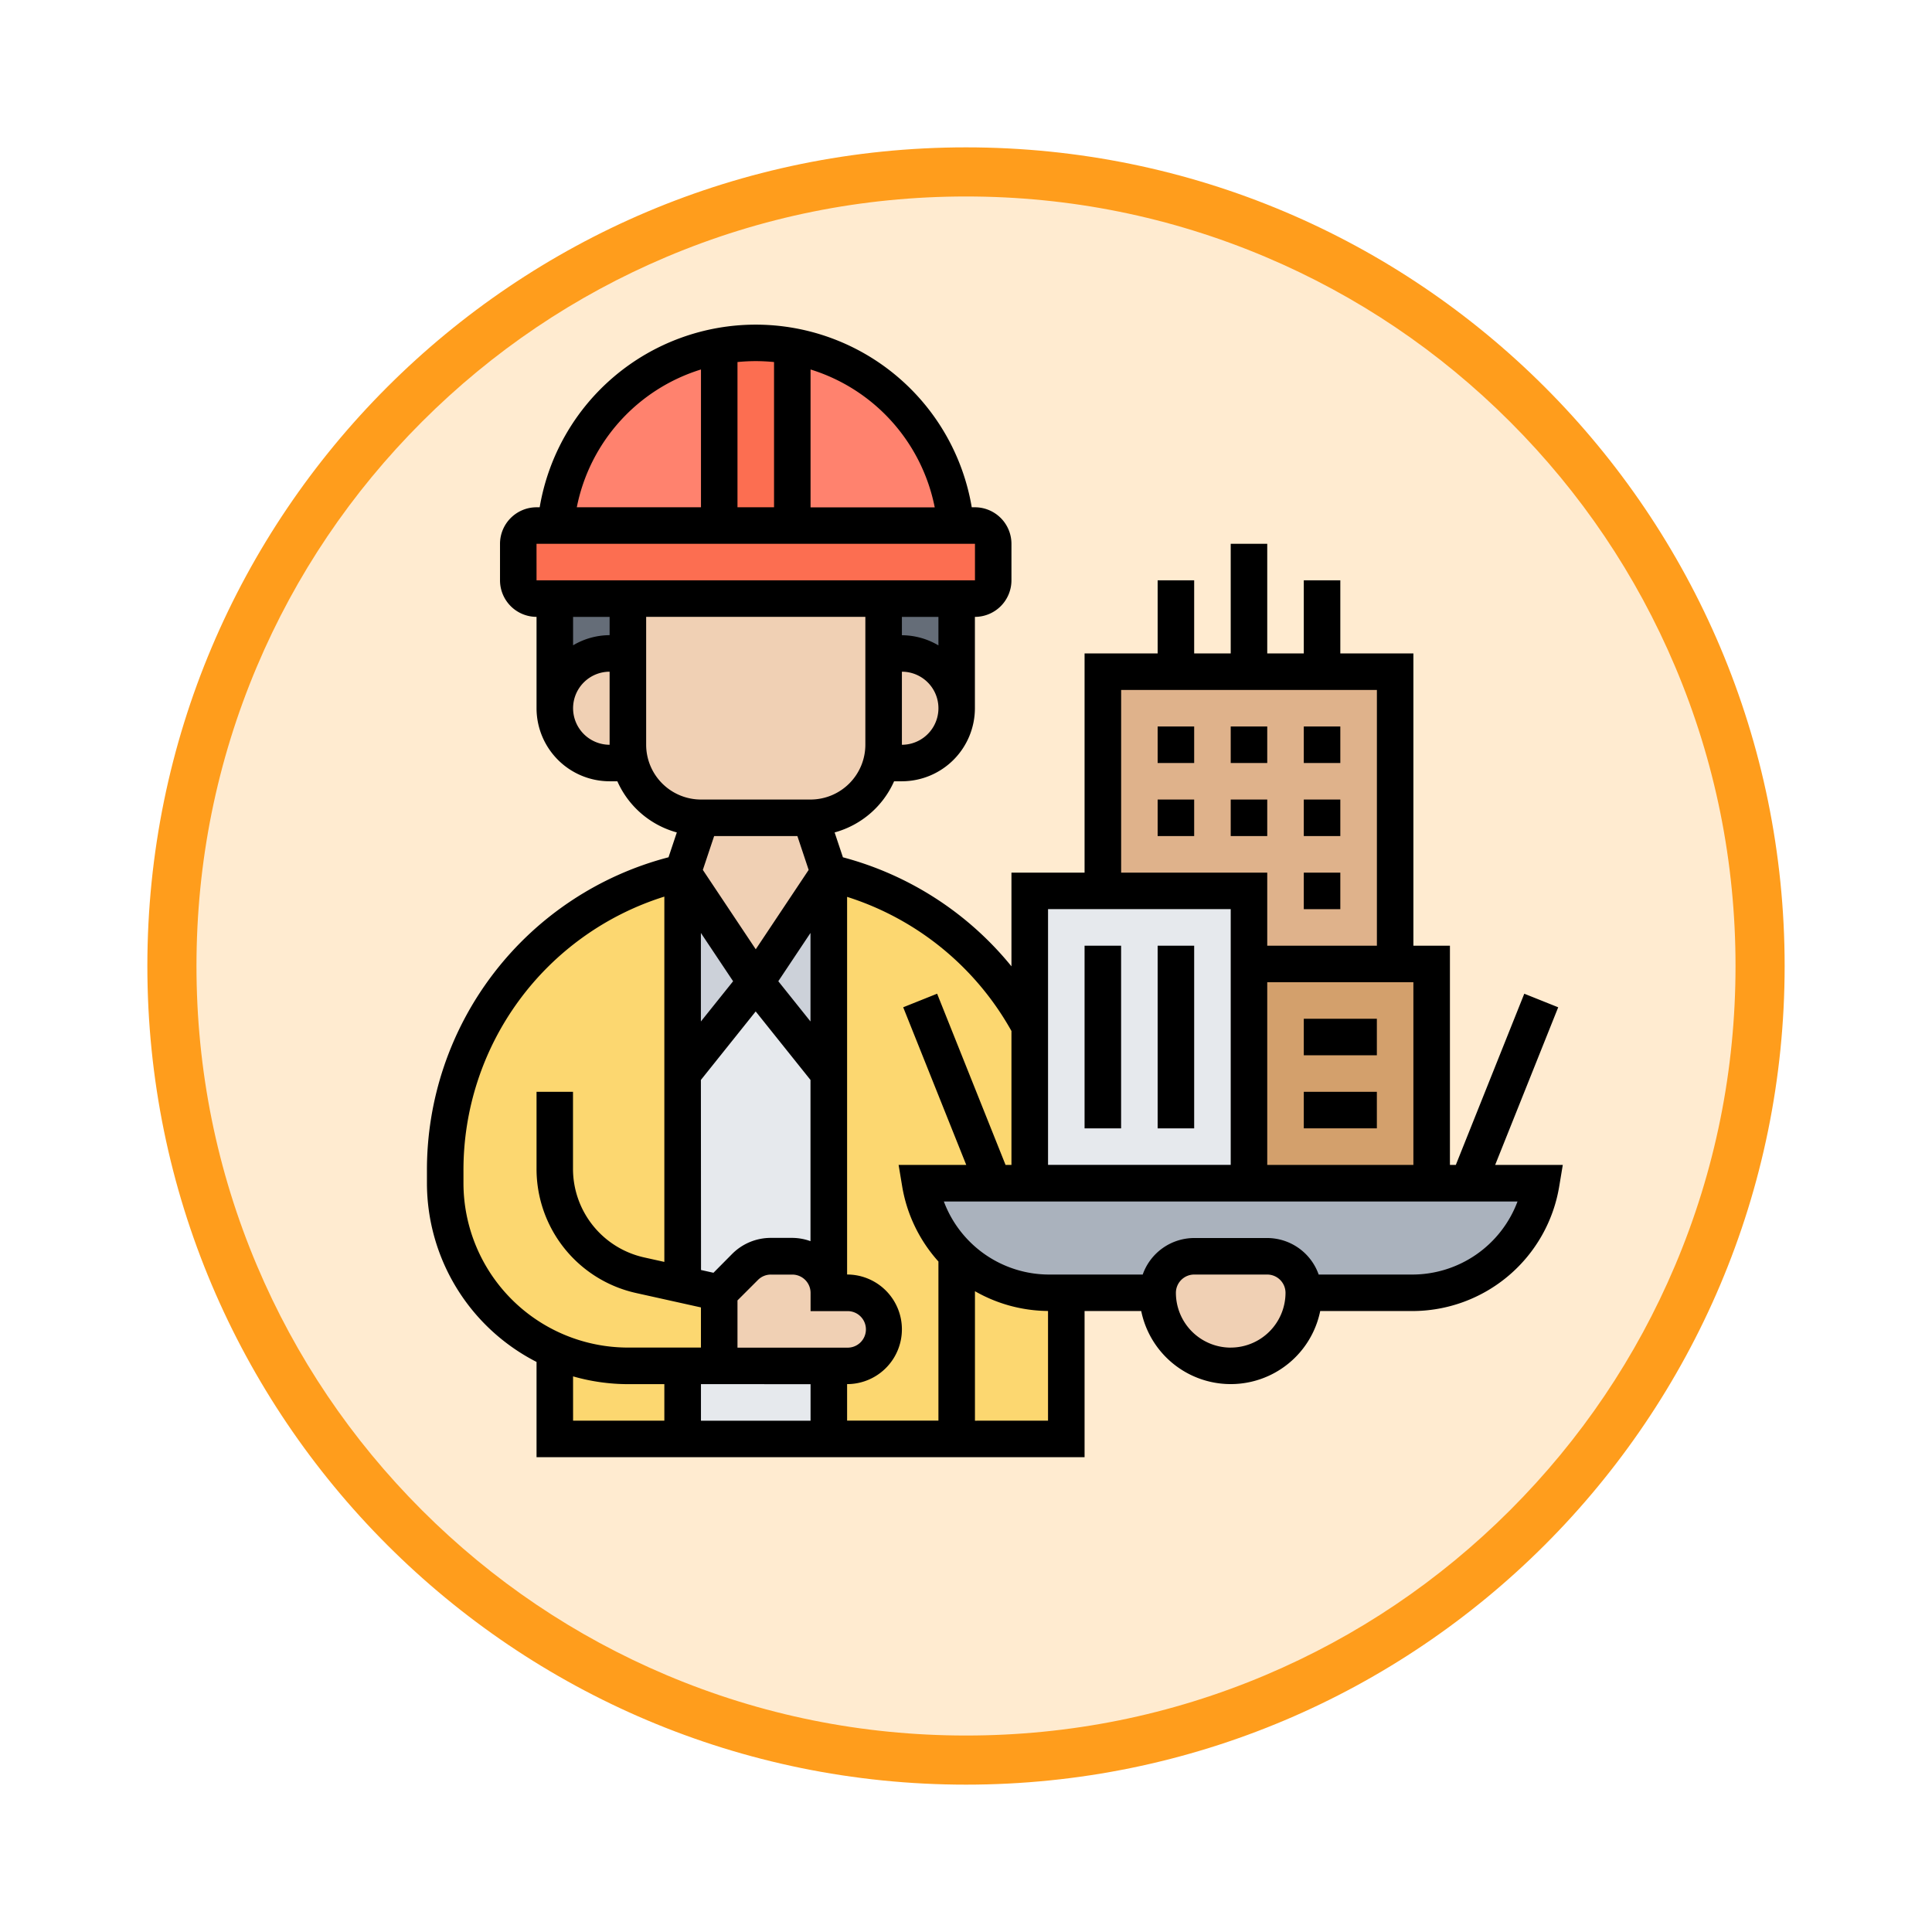 <svg xmlns="http://www.w3.org/2000/svg" xmlns:xlink="http://www.w3.org/1999/xlink" width="118" height="118" viewBox="0 0 118 118">
  <defs>
    <filter id="Trazado_982547" x="0" y="0" width="118" height="118" filterUnits="userSpaceOnUse">
      <feOffset dy="3" input="SourceAlpha"/>
      <feGaussianBlur stdDeviation="3" result="blur"/>
      <feFlood flood-opacity="0.161"/>
      <feComposite operator="in" in2="blur"/>
      <feComposite in="SourceGraphic"/>
    </filter>
  </defs>
  <g id="Grupo_1227772" data-name="Grupo 1227772" transform="translate(-740.638 -4270.926)">
    <g id="Grupo_1225728" data-name="Grupo 1225728" transform="translate(0 2967)">
      <g id="Grupo_1224854" data-name="Grupo 1224854" transform="translate(749.638 1309.926)">
        <g id="Grupo_1174813" data-name="Grupo 1174813">
          <g id="Grupo_1201680" data-name="Grupo 1201680">
            <g id="Grupo_1201330" data-name="Grupo 1201330">
              <g id="Grupo_1172010" data-name="Grupo 1172010">
                <g id="Grupo_1171046" data-name="Grupo 1171046">
                  <g id="Grupo_1148525" data-name="Grupo 1148525">
                    <g transform="matrix(1, 0, 0, 1, -9, -6)" filter="url(#Trazado_982547)">
                      <g id="Trazado_982547-2" data-name="Trazado 982547" transform="translate(9 6)" fill="#ffebd0">
                        <path d="M 50 98.5 C 43.452 98.5 37.1 97.218 31.122 94.689 C 25.347 92.247 20.16 88.749 15.705 84.295 C 11.251 79.84 7.753 74.653 5.311 68.878 C 2.782 62.9 1.5 56.548 1.5 50 C 1.5 43.452 2.782 37.1 5.311 31.122 C 7.753 25.347 11.251 20.16 15.705 15.705 C 20.16 11.251 25.347 7.753 31.122 5.311 C 37.1 2.782 43.452 1.5 50 1.5 C 56.548 1.5 62.9 2.782 68.878 5.311 C 74.653 7.753 79.84 11.251 84.295 15.705 C 88.749 20.16 92.247 25.347 94.689 31.122 C 97.218 37.1 98.5 43.452 98.5 50 C 98.5 56.548 97.218 62.9 94.689 68.878 C 92.247 74.653 88.749 79.84 84.295 84.295 C 79.84 88.749 74.653 92.247 68.878 94.689 C 62.9 97.218 56.548 98.5 50 98.5 Z" stroke="none"/>
                        <path d="M 50 3 C 43.654 3 37.499 4.242 31.706 6.692 C 26.11 9.059 21.083 12.449 16.766 16.766 C 12.449 21.083 9.059 26.11 6.692 31.706 C 4.242 37.499 3 43.654 3 50 C 3 56.346 4.242 62.501 6.692 68.294 C 9.059 73.89 12.449 78.917 16.766 83.234 C 21.083 87.551 26.11 90.941 31.706 93.308 C 37.499 95.758 43.654 97 50 97 C 56.346 97 62.501 95.758 68.294 93.308 C 73.89 90.941 78.917 87.551 83.234 83.234 C 87.551 78.917 90.941 73.89 93.308 68.294 C 95.758 62.501 97 56.346 97 50 C 97 43.654 95.758 37.499 93.308 31.706 C 90.941 26.11 87.551 21.083 83.234 16.766 C 78.917 12.449 73.89 9.059 68.294 6.692 C 62.501 4.242 56.346 3 50 3 M 50 0 C 77.614 0 100 22.386 100 50 C 100 77.614 77.614 100 50 100 C 22.386 100 0 77.614 0 50 C 0 22.386 22.386 0 50 0 Z" stroke="none" fill="#ff9d1c"/>
                      </g>
                    </g>
                  </g>
                </g>
              </g>
            </g>
          </g>
        </g>
      </g>
    </g>
    <g id="arquitecto" transform="translate(765.714 4289.751)">
      <g id="Grupo_1227770" data-name="Grupo 1227770" transform="translate(2.116 2.116)">
        <g id="Grupo_1227746" data-name="Grupo 1227746" transform="translate(31.24 55.663)">
          <path id="Trazado_1183225" data-name="Trazado 1183225" d="M36.694,54.244V63.17H30V51.89a7.977,7.977,0,0,0,5.668,2.354Z" transform="translate(-30 -51.89)" fill="#fcd770"/>
        </g>
        <g id="Grupo_1227747" data-name="Grupo 1227747" transform="translate(23.43 32.356)">
          <path id="Trazado_1183226" data-name="Trazado 1183226" d="M33.042,49.967H28.579a7.944,7.944,0,0,0,2.231,4.34v11.28H23V61.125h1.116a2.248,2.248,0,0,0,2.231-2.231,2.238,2.238,0,0,0-2.231-2.231H23V31a18.7,18.7,0,0,1,12.273,9.372v9.6Z" transform="translate(-23 -31)" fill="#fcd770"/>
        </g>
        <g id="Grupo_1227748" data-name="Grupo 1227748" transform="translate(6.694 61.543)">
          <path id="Trazado_1183227" data-name="Trazado 1183227" d="M15.81,58.1V62.56H8v-5.4a11.025,11.025,0,0,0,4.463.937Z" transform="translate(-8 -57.16)" fill="#fcd770"/>
        </g>
        <g id="Grupo_1227749" data-name="Grupo 1227749" transform="translate(0 32.356)">
          <path id="Trazado_1183228" data-name="Trazado 1183228" d="M18.736,56.662v4.463H13.157a11.025,11.025,0,0,1-4.463-.937A11.148,11.148,0,0,1,2,49.967v-.736A18.713,18.713,0,0,1,16.5,31V56.16Z" transform="translate(-2 -31)" fill="#fcd770"/>
        </g>
        <g id="Grupo_1227750" data-name="Grupo 1227750" transform="translate(14.504 62.481)">
          <path id="Trazado_1183229" data-name="Trazado 1183229" d="M17.231,58h6.694v4.463H15V58Z" transform="translate(-15 -58)" fill="#e6e9ed"/>
        </g>
        <g id="Grupo_1227751" data-name="Grupo 1227751" transform="translate(14.504 39.05)">
          <path id="Trazado_1183230" data-name="Trazado 1183230" d="M23.926,42.579V55.967a2.238,2.238,0,0,0-2.231-2.231H20.389a2.238,2.238,0,0,0-1.584.658l-1.573,1.573L15,55.465V42.579L19.463,37Z" transform="translate(-15 -37)" fill="#e6e9ed"/>
        </g>
        <g id="Grupo_1227752" data-name="Grupo 1227752" transform="translate(18.967 32.356)">
          <path id="Trazado_1183231" data-name="Trazado 1183231" d="M23.463,31V43.273L19,37.694Z" transform="translate(-19 -31)" fill="#ccd1d9"/>
        </g>
        <g id="Grupo_1227753" data-name="Grupo 1227753" transform="translate(14.504 32.356)">
          <path id="Trazado_1183232" data-name="Trazado 1183232" d="M15,31l4.463,6.694L15,43.273Z" transform="translate(-15 -31)" fill="#ccd1d9"/>
        </g>
        <g id="Grupo_1227754" data-name="Grupo 1227754" transform="translate(29.009 51.323)">
          <path id="Trazado_1183233" data-name="Trazado 1183233" d="M61.472,48h4.463a8,8,0,0,1-7.9,6.694H51.43A2.248,2.248,0,0,0,49.2,52.463H44.736A2.238,2.238,0,0,0,42.5,54.694H35.9A8.015,8.015,0,0,1,28,48H61.472Z" transform="translate(-28 -48)" fill="#aab2bd"/>
        </g>
        <g id="Grupo_1227755" data-name="Grupo 1227755" transform="translate(49.092 37.935)">
          <path id="Trazado_1183234" data-name="Trazado 1183234" d="M57.157,36V49.389H46V36H57.157Z" transform="translate(-46 -36)" fill="#d3a06c"/>
        </g>
        <g id="Grupo_1227756" data-name="Grupo 1227756" transform="translate(40.166 20.083)">
          <path id="Trazado_1183235" data-name="Trazado 1183235" d="M55.852,20V37.852H46.926V33.389H38V20H55.852Z" transform="translate(-38 -20)" fill="#dfb28b"/>
        </g>
        <g id="Grupo_1227757" data-name="Grupo 1227757" transform="translate(35.703 33.472)">
          <path id="Trazado_1183236" data-name="Trazado 1183236" d="M38.463,32h8.926V49.852H34V32Z" transform="translate(-34 -32)" fill="#e6e9ed"/>
        </g>
        <g id="Grupo_1227758" data-name="Grupo 1227758" transform="translate(43.513 55.786)">
          <path id="Trazado_1183237" data-name="Trazado 1183237" d="M49.268,52.658a2.182,2.182,0,0,1,.658,1.573,4.463,4.463,0,1,1-8.926,0A2.238,2.238,0,0,1,43.231,52h4.463A2.182,2.182,0,0,1,49.268,52.658Z" transform="translate(-41 -52)" fill="#f0d0b4"/>
        </g>
        <g id="Grupo_1227759" data-name="Grupo 1227759" transform="translate(16.736 55.786)">
          <path id="Trazado_1183238" data-name="Trazado 1183238" d="M24.81,54.231a2.238,2.238,0,0,1,2.231,2.231,2.248,2.248,0,0,1-2.231,2.231H17V54.231l1.573-1.573A2.238,2.238,0,0,1,20.157,52h1.305a2.238,2.238,0,0,1,2.231,2.231Z" transform="translate(-17 -52)" fill="#f0d0b4"/>
        </g>
        <g id="Grupo_1227760" data-name="Grupo 1227760" transform="translate(26.632 18.967)">
          <path id="Trazado_1183239" data-name="Trazado 1183239" d="M29.5,19.982a3.345,3.345,0,0,1-2.365,5.713H25.87a4.08,4.08,0,0,0,.145-1.116V19h1.116A3.339,3.339,0,0,1,29.5,19.982Z" transform="translate(-25.87 -19)" fill="#f0d0b4"/>
        </g>
        <g id="Grupo_1227761" data-name="Grupo 1227761" transform="translate(14.504 29.009)">
          <path id="Trazado_1183240" data-name="Trazado 1183240" d="M22.81,28l1.116,3.347-4.463,6.694L15,31.347,16.116,28Z" transform="translate(-15 -28)" fill="#f0d0b4"/>
        </g>
        <g id="Grupo_1227762" data-name="Grupo 1227762" transform="translate(11.157 15.62)">
          <path id="Trazado_1183241" data-name="Trazado 1183241" d="M27.62,19.347v5.579a4.08,4.08,0,0,1-.145,1.116,4.453,4.453,0,0,1-4.318,3.347H16.463a4.453,4.453,0,0,1-4.318-3.347A4.08,4.08,0,0,1,12,24.926V16H27.62Z" transform="translate(-12 -16)" fill="#f0d0b4"/>
        </g>
        <g id="Grupo_1227763" data-name="Grupo 1227763" transform="translate(6.694 18.967)">
          <path id="Trazado_1183242" data-name="Trazado 1183242" d="M12.608,25.694H11.347a3.347,3.347,0,1,1,0-6.694h1.116v5.579A4.08,4.08,0,0,0,12.608,25.694Z" transform="translate(-8 -19)" fill="#f0d0b4"/>
        </g>
        <g id="Grupo_1227764" data-name="Grupo 1227764" transform="translate(26.777 15.62)">
          <path id="Trazado_1183243" data-name="Trazado 1183243" d="M30.463,16v6.694a3.352,3.352,0,0,0-3.347-3.347H26V16Z" transform="translate(-26 -16)" fill="#656d78"/>
        </g>
        <g id="Grupo_1227765" data-name="Grupo 1227765" transform="translate(6.694 15.62)">
          <path id="Trazado_1183244" data-name="Trazado 1183244" d="M11.347,19.347A3.343,3.343,0,0,0,8,22.694V16h4.463v3.347Z" transform="translate(-8 -16)" fill="#656d78"/>
        </g>
        <g id="Grupo_1227766" data-name="Grupo 1227766" transform="translate(21.199 0.201)">
          <path id="Trazado_1183245" data-name="Trazado 1183245" d="M31,13.136H21V2.18A12.3,12.3,0,0,1,31,13.136Z" transform="translate(-21 -2.18)" fill="#ff826e"/>
        </g>
        <g id="Grupo_1227767" data-name="Grupo 1227767" transform="translate(6.739 0.201)">
          <path id="Trazado_1183246" data-name="Trazado 1183246" d="M18.037,2.191V13.136h-10a12.29,12.29,0,0,1,10-10.956Z" transform="translate(-8.04 -2.18)" fill="#ff826e"/>
        </g>
        <g id="Grupo_1227768" data-name="Grupo 1227768" transform="translate(16.736 0)">
          <path id="Trazado_1183247" data-name="Trazado 1183247" d="M21.463,2.212V13.157H17V2.2a12.5,12.5,0,0,1,4.463,0Z" transform="translate(-17 -2)" fill="#fc6e51"/>
        </g>
        <g id="Grupo_1227769" data-name="Grupo 1227769" transform="translate(4.463 11.157)">
          <path id="Trazado_1183248" data-name="Trazado 1183248" d="M7.116,12H33.893a1.119,1.119,0,0,1,1.116,1.116v2.231a1.119,1.119,0,0,1-1.116,1.116H7.116A1.119,1.119,0,0,1,6,15.347V13.116A1.119,1.119,0,0,1,7.116,12Z" transform="translate(-6 -12)" fill="#fc6e51"/>
        </g>
      </g>
      <g id="Grupo_1227771" data-name="Grupo 1227771" transform="translate(1 1)">
        <path id="Trazado_1183249" data-name="Trazado 1183249" d="M66.244,52.323l3.85-9.626-2.072-.829L63.841,52.323h-.36V38.935H61.249V21.083H56.786V16.62H54.555v4.463H52.323V14.389H50.092v6.694H47.86V16.62H45.629v4.463H41.166V34.472H36.7v5.723a19.823,19.823,0,0,0-10.293-6.659L25.9,32.017a5.584,5.584,0,0,0,3.632-3.124h.473a4.467,4.467,0,0,0,4.463-4.463V18.852A2.234,2.234,0,0,0,36.7,16.62V14.389a2.234,2.234,0,0,0-2.231-2.231h-.194a13.381,13.381,0,0,0-26.389,0H7.694a2.234,2.234,0,0,0-2.231,2.231V16.62a2.234,2.234,0,0,0,2.231,2.231V24.43a4.467,4.467,0,0,0,4.463,4.463h.473a5.583,5.583,0,0,0,3.632,3.124l-.507,1.518A19.735,19.735,0,0,0,1,52.7v.734A12.278,12.278,0,0,0,7.694,64.357v5.817H41.166V61.249h3.46a5.579,5.579,0,0,0,10.932,0h5.6a9.1,9.1,0,0,0,9-7.626l.216-1.3Zm-13.921,0V41.166h8.926V52.323ZM43.4,23.314h15.62v15.62H52.323V34.472H43.4ZM50.092,36.7v15.62H38.935V36.7ZM36.7,44.152v8.172h-.36L32.16,41.867l-2.072.829,3.851,9.628H29.808l.216,1.3a9.106,9.106,0,0,0,2.216,4.6v9.718H26.662V65.712a3.347,3.347,0,1,0,0-6.694V35.952a17.586,17.586,0,0,1,10.042,8.2ZM23.626,32.24l.688,2.066-3.231,4.848-3.232-4.848.69-2.066Zm.8,11.323-1.966-2.458,1.966-2.949Zm-6.694,0V38.157L19.7,41.106Zm0,3.571,3.347-4.184,3.347,4.184v9.847a3.337,3.337,0,0,0-1.116-.2H22.008a3.327,3.327,0,0,0-2.368.981L18.5,58.912l-.76-.17ZM19.967,60.6l1.251-1.251a1.111,1.111,0,0,1,.79-.327h1.307a1.118,1.118,0,0,1,1.116,1.116v1.116h2.231a1.116,1.116,0,1,1,0,2.231H19.967Zm4.463,5.117v2.231H17.736V65.712Zm5.579-39.05V22.2a2.231,2.231,0,0,1,0,4.463Zm2.231-6.074a4.417,4.417,0,0,0-2.231-.62V18.852H32.24Zm-.228-8.43H24.43V3.742A11.061,11.061,0,0,1,32.013,12.157ZM22.2,3.287v8.87H19.967V3.287c.367-.036.739-.056,1.116-.056S21.832,3.252,22.2,3.287Zm-4.463.455v8.415H10.153A11.061,11.061,0,0,1,17.736,3.742ZM7.693,14.389H34.472V16.62H7.694Zm4.464,4.463v1.116a4.417,4.417,0,0,0-2.231.62V18.852ZM9.926,24.43A2.234,2.234,0,0,1,12.157,22.2v4.463A2.234,2.234,0,0,1,9.926,24.43Zm4.463,2.231v-7.81H27.777v7.81a3.351,3.351,0,0,1-3.347,3.347H17.736A3.351,3.351,0,0,1,14.389,26.662ZM3.231,53.439V52.7A17.5,17.5,0,0,1,15.5,35.937V58.248l-1.211-.269a5.547,5.547,0,0,1-4.368-5.447V47.86H7.694v4.672a7.763,7.763,0,0,0,6.115,7.624l3.926.872v2.452H13.273A10.054,10.054,0,0,1,3.231,53.439Zm6.694,11.8a12.235,12.235,0,0,0,3.347.475H15.5v2.231H9.926Zm24.546,2.707V60.037a9.121,9.121,0,0,0,4.463,1.208v6.7Zm15.62-4.463a3.351,3.351,0,0,1-3.347-3.347,1.118,1.118,0,0,1,1.116-1.116h4.463a1.118,1.118,0,0,1,1.116,1.116A3.351,3.351,0,0,1,50.092,63.481Zm11.065-4.463H55.464a3.343,3.343,0,0,0-3.142-2.231H47.859a3.343,3.343,0,0,0-3.142,2.231H39.025a6.872,6.872,0,0,1-6.454-4.463H67.609a6.865,6.865,0,0,1-6.452,4.463Z" transform="translate(-1 -1)"/>
        <path id="Trazado_1183250" data-name="Trazado 1183250" d="M45,23h2.231v2.231H45Z" transform="translate(4.092 1.546)"/>
        <path id="Trazado_1183251" data-name="Trazado 1183251" d="M41,23h2.231v2.231H41Z" transform="translate(3.629 1.546)"/>
        <path id="Trazado_1183252" data-name="Trazado 1183252" d="M49,23h2.231v2.231H49Z" transform="translate(4.555 1.546)"/>
        <path id="Trazado_1183253" data-name="Trazado 1183253" d="M49,27h2.231v2.231H49Z" transform="translate(4.555 2.009)"/>
        <path id="Trazado_1183254" data-name="Trazado 1183254" d="M41,27h2.231v2.231H41Z" transform="translate(3.629 2.009)"/>
        <path id="Trazado_1183255" data-name="Trazado 1183255" d="M45,27h2.231v2.231H45Z" transform="translate(4.092 2.009)"/>
        <path id="Trazado_1183256" data-name="Trazado 1183256" d="M49,31h2.231v2.231H49Z" transform="translate(4.555 2.472)"/>
        <path id="Trazado_1183257" data-name="Trazado 1183257" d="M37,35h2.231V46.157H37Z" transform="translate(3.166 2.935)"/>
        <path id="Trazado_1183258" data-name="Trazado 1183258" d="M41,35h2.231V46.157H41Z" transform="translate(3.629 2.935)"/>
        <path id="Trazado_1183259" data-name="Trazado 1183259" d="M49,39h4.463v2.231H49Z" transform="translate(4.555 3.397)"/>
        <path id="Trazado_1183260" data-name="Trazado 1183260" d="M49,43h4.463v2.231H49Z" transform="translate(4.555 3.86)"/>
      </g>
    </g>
  </g>
</svg>
